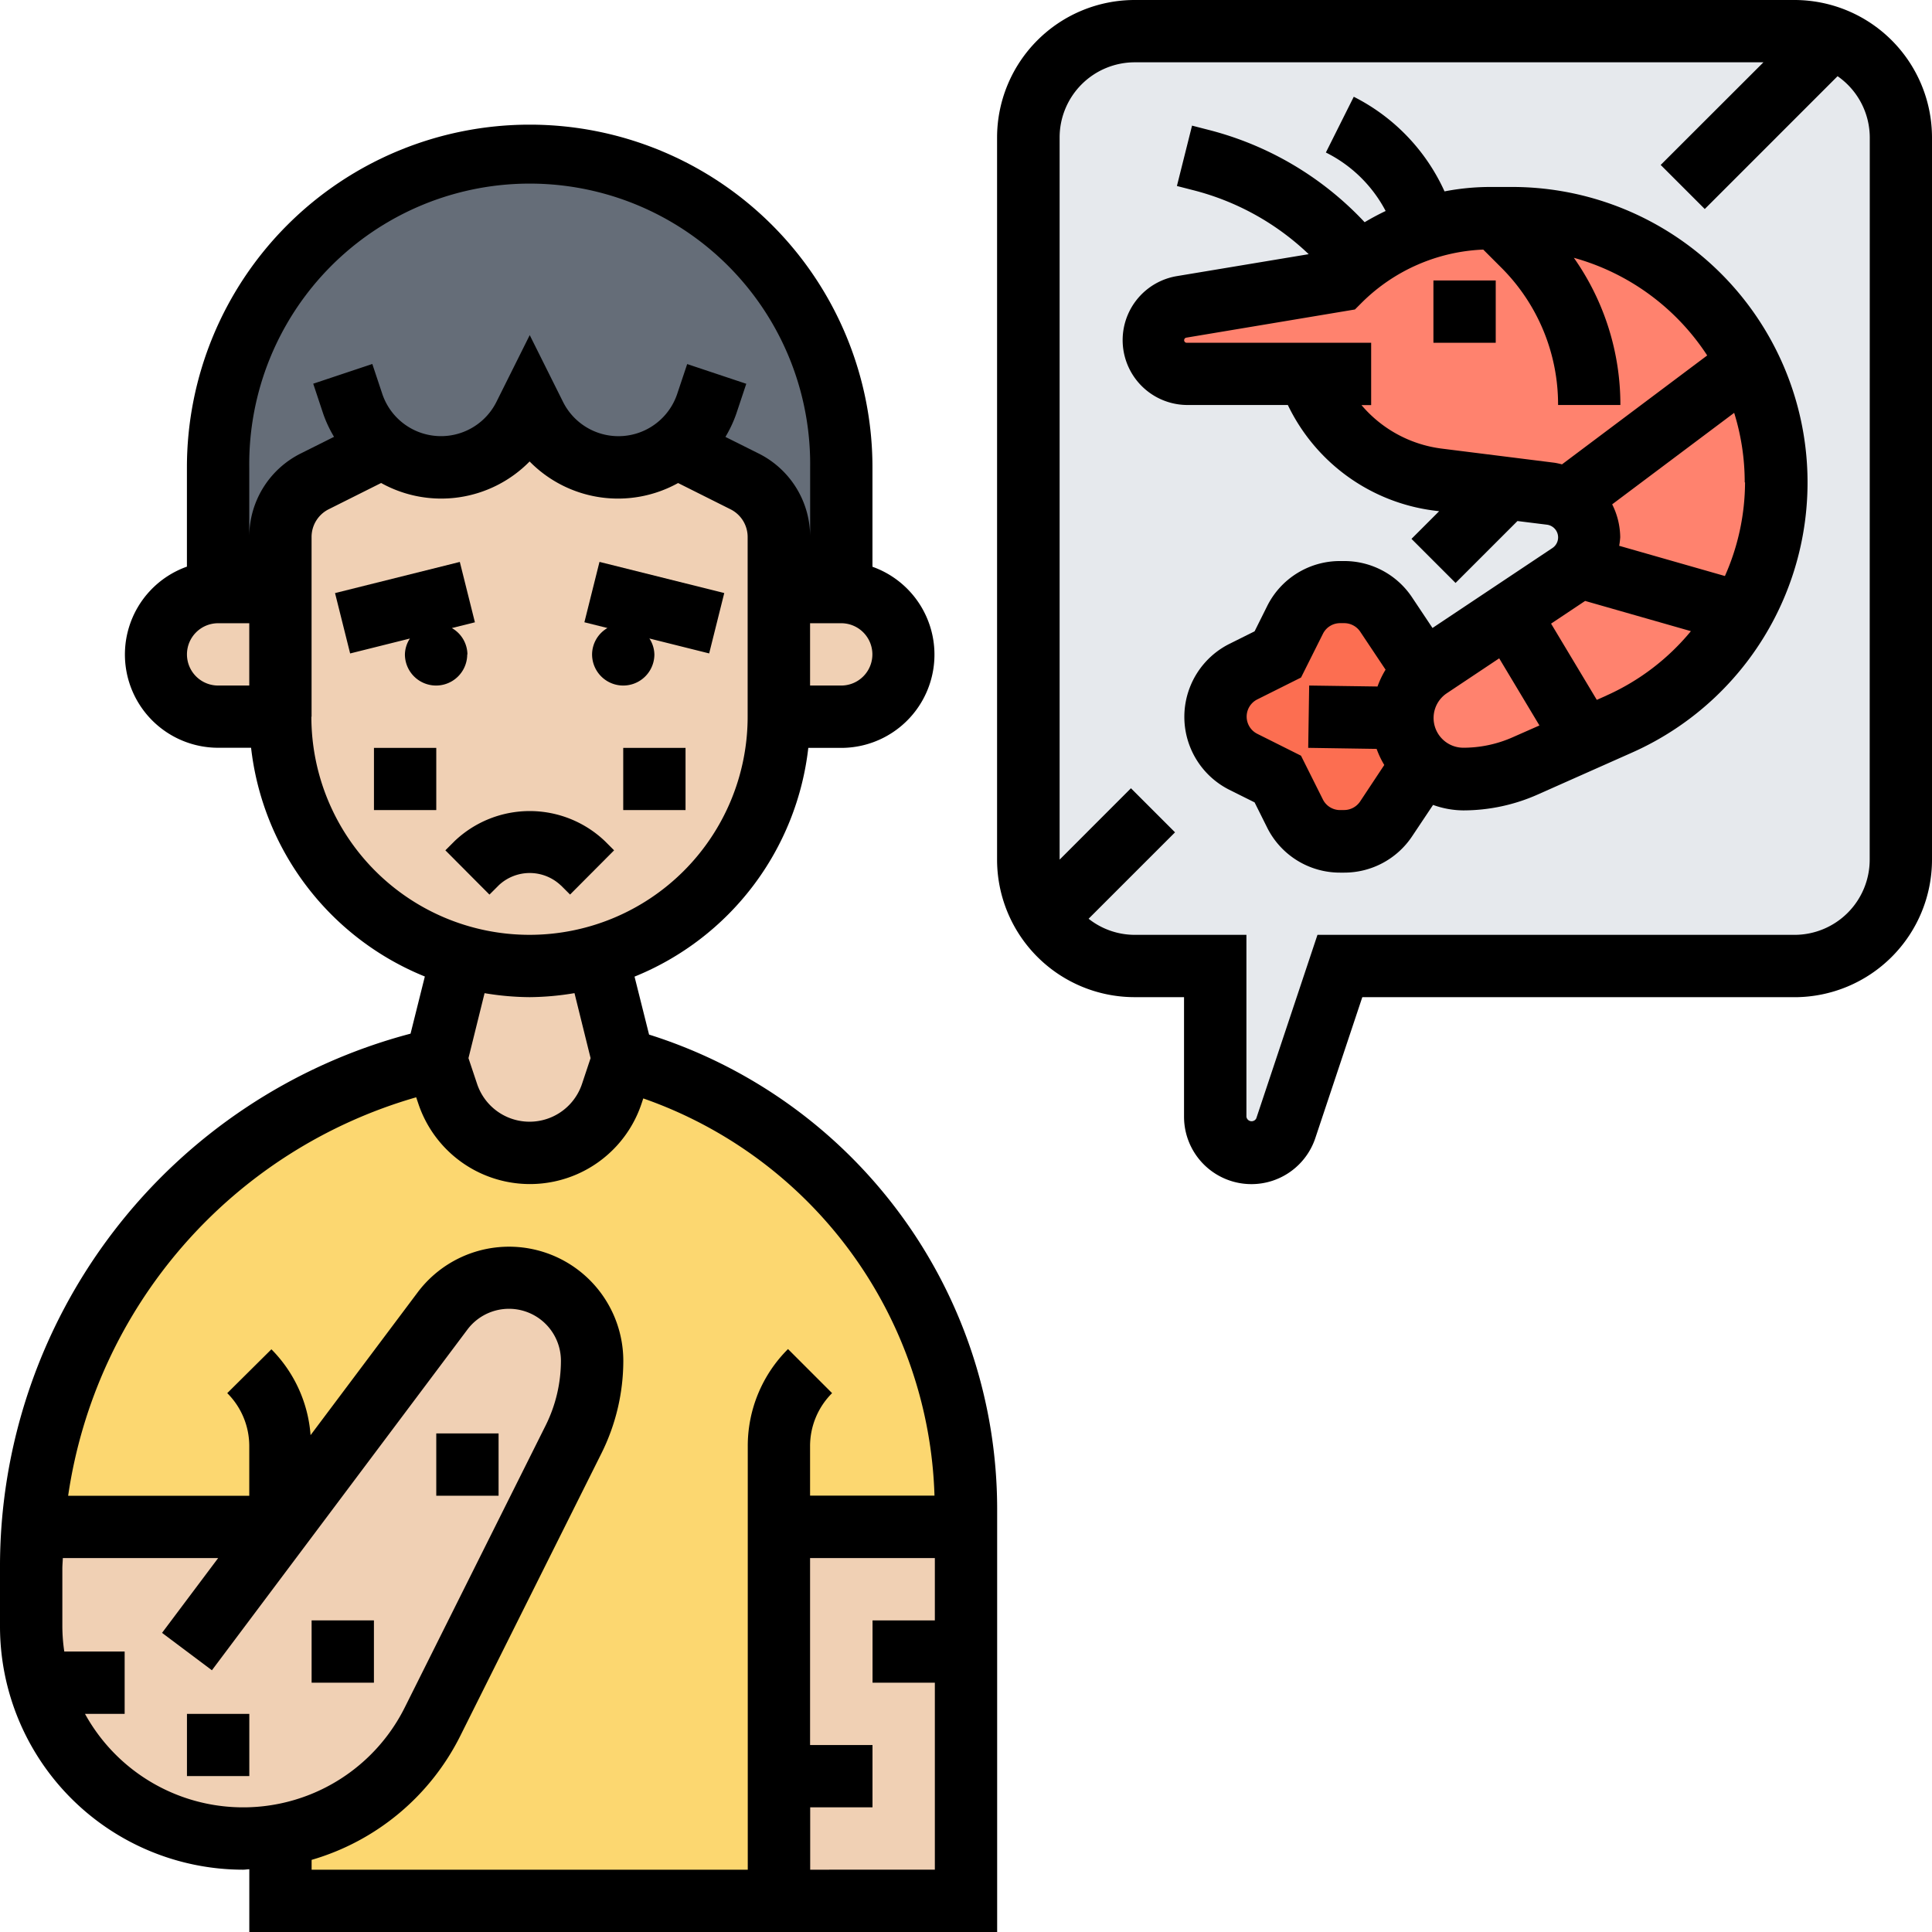 <svg xmlns="http://www.w3.org/2000/svg" xmlns:xlink="http://www.w3.org/1999/xlink" width="48" height="48" viewBox="0 0 48 48">
  <defs>
    <clipPath id="clip-path">
      <rect id="Rectángulo_35473" data-name="Rectángulo 35473" width="48" height="48" transform="translate(285 2575)" fill="#fff" stroke="#707070" stroke-width="1"/>
    </clipPath>
  </defs>
  <g id="Enmascarar_grupo_211" data-name="Enmascarar grupo 211" transform="translate(-285 -2575)" clip-path="url(#clip-path)">
    <g id="alergia-a-la-comida" transform="translate(284.226 2574.226)">
      <g id="Grupo_176077" data-name="Grupo 176077">
        <g id="Grupo_176066" data-name="Grupo 176066">
          <path id="Trazado_123987" data-name="Trazado 123987" d="M7.742,38.71H1.587A13,13,0,0,1,11.613,27.1l.286.852a2.145,2.145,0,0,0,4.072,0l.286-.852a11.56,11.56,0,0,1,8.516,11.148v.465H20.129V48H7.742V46.366a5.25,5.25,0,0,0,3.778-2.826l3.5-7.006a4.284,4.284,0,0,0,.465-1.951,2.063,2.063,0,0,0-3.716-1.239Z" fill="#fcd770"/>
        </g>
        <g id="Grupo_176067" data-name="Grupo 176067">
          <path id="Trazado_123988" data-name="Trazado 123988" d="M17.574,11.884a2.311,2.311,0,0,1-3.507-.774l-.132-.271-.132.271a2.311,2.311,0,0,1-3.507.774l-1.7.852a1.548,1.548,0,0,0-.859,1.386v1.363H6.194v-3.1a7.742,7.742,0,0,1,15.484,0v3.1H20.129V14.121a1.548,1.548,0,0,0-.859-1.386Z" fill="#656d78"/>
        </g>
        <g id="Grupo_176068" data-name="Grupo 176068">
          <path id="Trazado_123989" data-name="Trazado 123989" d="M28.963,1.548h16.4a2.6,2.6,0,0,1,.921.17A2.632,2.632,0,0,1,48,4.188V22.134a2.643,2.643,0,0,1-2.64,2.64h-11.3l-1.347,4.034a.9.9,0,0,1-1.75-.286V24.774H28.963a2.646,2.646,0,0,1-2.214-1.2,2.6,2.6,0,0,1-.426-1.44V4.188a2.643,2.643,0,0,1,2.64-2.64Z" fill="#e6e9ed"/>
        </g>
        <g id="Grupo_176069" data-name="Grupo 176069">
          <path id="Trazado_123990" data-name="Trazado 123990" d="M32.942,20.988l-.426-.859-.859-.426a1.259,1.259,0,0,1,0-2.245l.859-.426.426-.859a1.272,1.272,0,0,1,1.123-.689h.1a1.248,1.248,0,0,1,1.045.557l.945,1.417a1.515,1.515,0,0,0-.1,2.23.5.5,0,0,0,.07.062l-.914,1.37a1.248,1.248,0,0,1-1.045.557h-.1A1.272,1.272,0,0,1,32.942,20.988Z" fill="#fc6e51"/>
        </g>
        <g id="Grupo_176070" data-name="Grupo 176070">
          <path id="Trazado_123991" data-name="Trazado 123991" d="M33.29,10.065H30.255A.838.838,0,0,1,30.116,8.4l3.948-.658.472-.418a5.184,5.184,0,0,1,1.672-.883L37.8,6.194h.526a6.57,6.57,0,0,1,5.512,10.15A6.493,6.493,0,0,1,41,18.766L38.679,19.8a3.841,3.841,0,0,1-1.556.325,1.505,1.505,0,0,1-1-.379.5.5,0,0,1-.07-.062,1.515,1.515,0,0,1,.1-2.23.845.845,0,0,1,.132-.1l3.484-2.323a1.089,1.089,0,0,0-.472-1.99l-1.107-.139-1.7-.217a3.886,3.886,0,0,1-3.205-2.625Z" fill="#ff826e"/>
        </g>
        <g id="Grupo_176071" data-name="Grupo 176071">
          <path id="Trazado_123992" data-name="Trazado 123992" d="M24.774,41.806V48H20.129V38.71h4.645Z" fill="#f0d0b4"/>
        </g>
        <g id="Grupo_176072" data-name="Grupo 176072">
          <path id="Trazado_123993" data-name="Trazado 123993" d="M15.019,36.534l-3.5,7.006a5.265,5.265,0,0,1-8.431,1.37,5.188,5.188,0,0,1-1.347-2.33,4.888,4.888,0,0,1-.194-1.394v-1.44c0-.348.015-.7.039-1.037H7.742l4.026-5.365a2.063,2.063,0,0,1,3.716,1.239,4.284,4.284,0,0,1-.465,1.951Z" fill="#f0d0b4"/>
        </g>
        <g id="Grupo_176073" data-name="Grupo 176073">
          <path id="Trazado_123994" data-name="Trazado 123994" d="M21.677,15.484a1.553,1.553,0,0,1,1.548,1.548,1.56,1.56,0,0,1-1.548,1.548H20.129v-3.1Z" fill="#f0d0b4"/>
        </g>
        <g id="Grupo_176074" data-name="Grupo 176074">
          <path id="Trazado_123995" data-name="Trazado 123995" d="M15.623,24.542l.635,2.555-.286.852a2.145,2.145,0,0,1-4.072,0l-.286-.852.635-2.555a6.248,6.248,0,0,0,3.375,0Z" fill="#f0d0b4"/>
        </g>
        <g id="Grupo_176075" data-name="Grupo 176075">
          <path id="Trazado_123996" data-name="Trazado 123996" d="M18.317,22.963l-2.694,1.579a6.248,6.248,0,0,1-3.375,0,6.2,6.2,0,0,1-4.506-5.961V14.121A1.548,1.548,0,0,1,8.6,12.735l1.7-.852A2.311,2.311,0,0,0,13.8,11.11l.132-.271.132.271a2.311,2.311,0,0,0,3.507.774l1.7.852a1.548,1.548,0,0,1,.859,1.386v4.459a6.2,6.2,0,0,1-1.812,4.382Z" fill="#f0d0b4"/>
        </g>
        <g id="Grupo_176076" data-name="Grupo 176076">
          <path id="Trazado_123997" data-name="Trazado 123997" d="M7.742,15.484v3.1H6.194a1.56,1.56,0,0,1-1.548-1.548,1.553,1.553,0,0,1,1.548-1.548Z" fill="#f0d0b4"/>
        </g>
      </g>
      <g id="Grupo_176078" data-name="Grupo 176078">
        <path id="Trazado_123998" data-name="Trazado 123998" d="M12.387,17.032A.763.763,0,0,0,12,16.378l.573-.143-.375-1.5-3.1.774.375,1.5,1.485-.371a.746.746,0,0,0-.124.394.774.774,0,0,0,1.548,0Z"/>
        <path id="Trazado_123999" data-name="Trazado 123999" d="M15.484,17.032a.774.774,0,1,0,1.548,0,.751.751,0,0,0-.124-.395l1.485.371.375-1.5-3.1-.774-.375,1.5.573.143A.765.765,0,0,0,15.484,17.032Z"/>
        <path id="Trazado_124000" data-name="Trazado 124000" d="M14.71,22.772l.227.227L16.031,21.9l-.227-.227a2.708,2.708,0,0,0-3.738,0l-.227.227L12.934,23l.227-.227a1.123,1.123,0,0,1,1.548,0Z"/>
        <path id="Trazado_124001" data-name="Trazado 124001" d="M10.065,19.355h1.548V20.9H10.065Z"/>
        <path id="Trazado_124002" data-name="Trazado 124002" d="M16.258,19.355h1.548V20.9H16.258Z"/>
        <path id="Trazado_124003" data-name="Trazado 124003" d="M16.9,26.478l-.361-1.44a6.981,6.981,0,0,0,4.317-5.683h.82a2.317,2.317,0,0,0,.774-4.5V12.387a8.516,8.516,0,0,0-17.032,0v2.465a2.317,2.317,0,0,0,.774,4.5h.82a6.981,6.981,0,0,0,4.317,5.683l-.355,1.42A13.692,13.692,0,0,0,.774,39.749v1.439a6.045,6.045,0,0,0,6.038,6.038c.053,0,.1-.009.156-.011v1.559H25.548V38.246A12.362,12.362,0,0,0,16.9,26.478Zm4.776-8.672H20.9V16.258h.774a.774.774,0,1,1,0,1.548ZM5.419,17.032a.774.774,0,0,1,.774-.774h.774v1.548H6.194A.774.774,0,0,1,5.419,17.032Zm1.548-2.914V12.387a6.968,6.968,0,1,1,13.935,0v1.731A2.312,2.312,0,0,0,19.62,12.04l-.823-.411a3.091,3.091,0,0,0,.271-.579l.247-.741-1.468-.49-.248.741a1.539,1.539,0,0,1-2.836.2L13.935,9.1l-.827,1.658a1.539,1.539,0,0,1-2.837-.2l-.247-.741-1.468.49.246.741a3.046,3.046,0,0,0,.271.579l-.822.411a2.31,2.31,0,0,0-1.284,2.077Zm1.548,4.462V14.118a.77.77,0,0,1,.428-.693l1.3-.651a3.075,3.075,0,0,0,3.689-.535,3.077,3.077,0,0,0,3.689.536l1.3.651a.769.769,0,0,1,.428.692v4.462a5.419,5.419,0,1,1-10.839,0Zm5.419,6.968a6.953,6.953,0,0,0,1.113-.1l.4,1.615-.213.64a1.374,1.374,0,0,1-2.607,0l-.214-.64.4-1.614A6.971,6.971,0,0,0,13.935,25.548ZM2.883,43.355h.988V41.806h-1.5a4.406,4.406,0,0,1-.048-.619V39.749c0-.089.009-.176.012-.265H6.194L4.8,41.342l1.239.929,6.348-8.465a1.291,1.291,0,0,1,2.323.775,3.612,3.612,0,0,1-.38,1.609l-3.5,7.006a4.487,4.487,0,0,1-7.944.159Zm5.633,3.627a6,6,0,0,0,3.7-3.093l3.5-7.006a5.163,5.163,0,0,0,.544-2.3,2.839,2.839,0,0,0-5.11-1.7l-2.66,3.547a3.382,3.382,0,0,0-.973-2.133L6.42,35.386a1.858,1.858,0,0,1,.547,1.322v1.228h-4.5a12.125,12.125,0,0,1,8.647-9.9l.053.157a2.923,2.923,0,0,0,5.546,0l.043-.129a10.8,10.8,0,0,1,7.235,9.869H20.9V36.708a1.856,1.856,0,0,1,.547-1.322l-1.095-1.095a3.394,3.394,0,0,0-1,2.416V47.226H8.516Zm12.387.244V45.677h1.548V44.129H20.9V39.484H24v1.548H22.452v1.548H24v4.645Z"/>
        <path id="Trazado_124004" data-name="Trazado 124004" d="M45.36.774h-16.4a3.419,3.419,0,0,0-3.414,3.414V22.134a3.418,3.418,0,0,0,3.414,3.414h1.231V28.52a1.674,1.674,0,0,0,3.262.529l1.167-3.5H45.36a3.418,3.418,0,0,0,3.414-3.414V4.188A3.419,3.419,0,0,0,45.36.774Zm1.866,21.36A1.868,1.868,0,0,1,45.36,24H33.506l-1.52,4.559a.13.13,0,0,1-.245-.039V24H28.963a1.851,1.851,0,0,1-1.143-.4l2.147-2.147-1.095-1.095L27.1,22.131V4.188a1.868,1.868,0,0,1,1.866-1.866h15.62L42.033,4.872l1.095,1.095,3.3-3.3a1.861,1.861,0,0,1,.8,1.524Z"/>
        <path id="Trazado_124005" data-name="Trazado 124005" d="M38.334,5.419H37.8a6,6,0,0,0-1.137.11,4.9,4.9,0,0,0-2.255-2.351l-.693,1.385A3.372,3.372,0,0,1,35.2,6.016q-.267.127-.522.279a8.022,8.022,0,0,0-3.9-2.3l-.388-.1-.376,1.5.389.1a6.457,6.457,0,0,1,2.885,1.594l-3.287.547a1.612,1.612,0,0,0,.266,3.2H32.77A4.688,4.688,0,0,0,36.4,13.459l.129.016-.687.687,1.095,1.095,1.538-1.538.733.091a.318.318,0,0,1,.135.58l-2.979,1.986-.509-.763a2.023,2.023,0,0,0-1.686-.9h-.1a2.018,2.018,0,0,0-1.813,1.12l-.312.626-.626.312a2.028,2.028,0,0,0,0,3.626l.626.312.312.626a2.019,2.019,0,0,0,1.813,1.119h.1a2.025,2.025,0,0,0,1.687-.9l.522-.782a2.264,2.264,0,0,0,.749.136,4.563,4.563,0,0,0,1.864-.4l2.326-1.034A7.343,7.343,0,0,0,38.334,5.419Zm-1.744,6.5A3.127,3.127,0,0,1,34.6,10.839h.24V9.29H30.258a.063.063,0,0,1-.064-.064.064.064,0,0,1,.053-.063l4.19-.7.176-.176a4.543,4.543,0,0,1,3.012-1.312l.444.444a4.8,4.8,0,0,1,1.415,3.417h1.548a6.333,6.333,0,0,0-1.156-3.657,5.811,5.811,0,0,1,3.313,2.426l-3.608,2.706a1.844,1.844,0,0,0-.183-.04Zm7.539.84a5.767,5.767,0,0,1-.5,2.326l-2.627-.751a1.758,1.758,0,0,0,.026-.213,1.855,1.855,0,0,0-.2-.817l3.031-2.273a5.788,5.788,0,0,1,.262,1.727ZM34.168,20.9h-.1a.477.477,0,0,1-.428-.265l-.543-1.086-1.085-.543a.478.478,0,0,1,0-.856l1.086-.543.543-1.085a.476.476,0,0,1,.428-.266h.1a.48.48,0,0,1,.4.213l.629.943a2.256,2.256,0,0,0-.2.418L33.3,17.806l-.024,1.548,1.7.026a2.263,2.263,0,0,0,.19.4l-.6.906a.48.48,0,0,1-.4.213Zm4.193-1.811a3.022,3.022,0,0,1-1.236.262A.739.739,0,0,1,36.716,18l1.305-.87,1,1.668Zm2.326-1.034-.241.107-1.136-1.894.846-.564,2.628.751a5.767,5.767,0,0,1-2.1,1.6Z"/>
        <path id="Trazado_124006" data-name="Trazado 124006" d="M36.387,7.742h1.548V9.29H36.387Z"/>
        <path id="Trazado_124007" data-name="Trazado 124007" d="M11.613,36.387h1.548v1.548H11.613Z"/>
        <path id="Trazado_124008" data-name="Trazado 124008" d="M8.516,41.032h1.548v1.548H8.516Z"/>
        <path id="Trazado_124009" data-name="Trazado 124009" d="M5.419,43.355H6.968V44.9H5.419Z"/>
      </g>
    </g>
  </g>
</svg>
